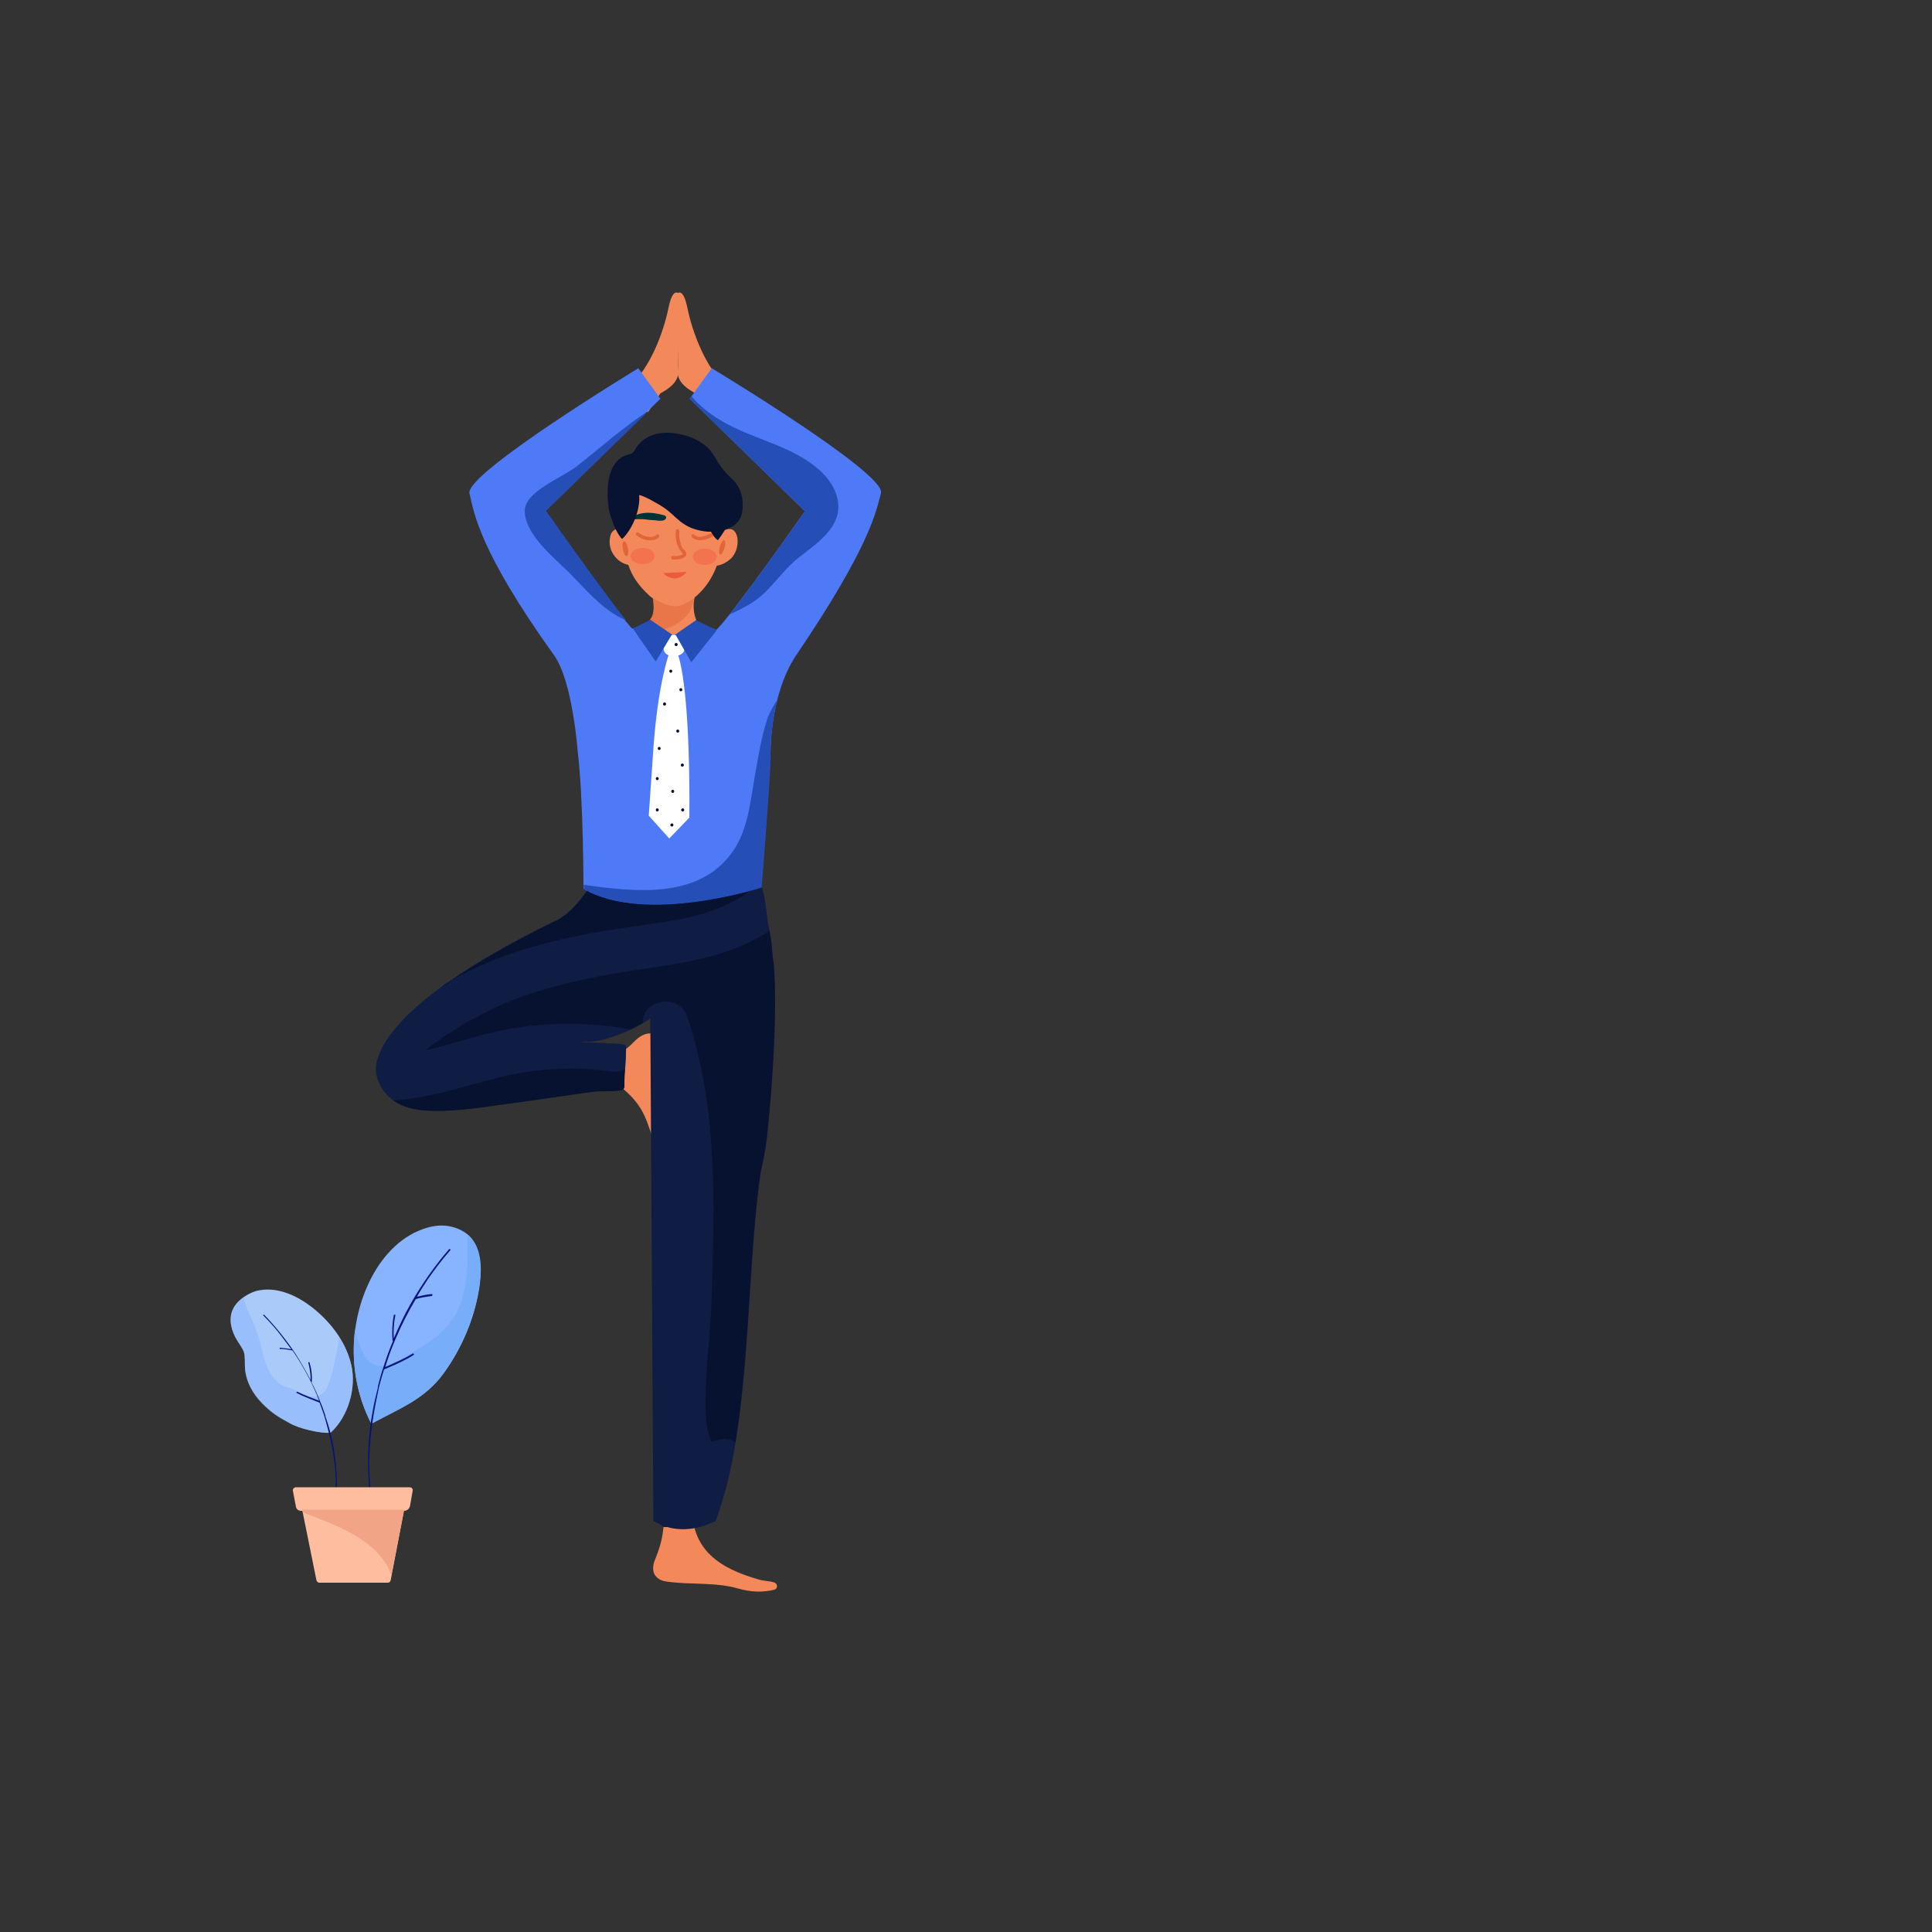 <?xml version="1.0" encoding="utf-8"?>
<!-- Generator: Adobe Illustrator 28.2.0, SVG Export Plug-In . SVG Version: 6.00 Build 0)  -->
<svg version="1.1" id="OBJECTS" xmlns="http://www.w3.org/2000/svg" xmlns:xlink="http://www.w3.org/1999/xlink" x="0px" y="0px"
	 viewBox="0 0 500 500" style="enable-background:new 0 0 500 500;" xml:space="preserve">
<rect x="0" y="0" width="500" height="500" fill="#333333" stroke="none"/>
<style type="text/css">
	.st0{opacity:0.19;}
	.st1{fill:#AACAF9;}
	.st2{fill:#88B4FF;}
	.st3{fill:#A3C9EC;}
	.st4{opacity:0.17;fill:#FFFFFF;enable-background:new    ;}
	.st5{fill:#8CB8ED;}
	.st6{fill:#071330;}
	.st7{fill:#0F1C43;}
	.st8{fill:#061230;}
	.st9{fill:#F59074;}
	.st10{fill:#E26240;}
	.st11{fill:#F3885B;}
	.st12{fill:#4F7AF7;}
	.st13{fill:#254EB7;}
	.st14{fill:#FFFFFF;}
	.st15{opacity:0.54;}
	.st16{opacity:0.5;}
	.st17{fill:#E06338;}
	.st18{fill:#003236;}
	.st19{fill:#E26439;}
	.st20{fill:#E82D1F;}
	.st21{opacity:0.35;fill:#F44A38;enable-background:new    ;}
	.st22{opacity:0.55;}
	.st23{fill:#04137A;}
	.st24{fill:#78ADF9;}
	.st25{fill:#FEBD9F;}
	.st26{fill:#F2A486;}
</style>
<g>
	<path class="st11" d="M180,101.8c0,0,1.3,1.9,3.2,4.9c0.1-0.1,0.2-0.2,0.4-0.3c2-1.7,3.7-3.6,5.5-5.5c-0.5-0.5-0.9-0.9-1.3-1.2
		c-5.1-4.4-8.6-13.6-9.9-20s-3.1-3.2-3.1-3.2s0.9,15.8,0.6,19.5C175,99.6,180,101.7,180,101.8L180,101.8z"/>
	<path class="st11" d="M170.9,101.8c0,0-1.3,1.9-3.2,4.9c-0.1-0.1-0.2-0.2-0.4-0.3c-2-1.7-3.7-3.6-5.5-5.5c0.5-0.5,0.9-0.9,1.3-1.2
		c5.1-4.4,8.6-13.6,9.9-20s3.1-3.2,3.1-3.2s-0.9,15.8-0.6,19.5C175.9,99.6,170.9,101.7,170.9,101.8L170.9,101.8z"/>
	<g>
		<g>
			<path class="st11" d="M167.9,150.7c0.8,2.4,2,6.9,0.7,9.1s-2.3,3.8-9.1,5c1.2,3.5,5.9,14,9.5,15.2s9.2,1.1,12.3-1
				c1.9-1.2,5.4-12.2,6.9-13.8c-3.6-0.6-7-2.3-8-4.7s-0.9-5.4,0.2-7.8"/>
			<g class="st16">
				<path class="st17" d="M162.2,164.4c6-0.2,16-1.5,17.3-8.9c0.2-1.4,0.5-2.5,1.3-3.1l-12.9-1.6c0.8,2.4,2,6.9,0.7,9.1
					s-2.3,3.8-9.1,5c0,0.1,0.1,0.2,0.1,0.2C160.3,164.7,161.2,164.4,162.2,164.4L162.2,164.4z"/>
			</g>
		</g>
		<g>
			<path class="st11" d="M190.8,139c-0.2-0.8-0.5-1.5-1.2-1.9c-0.8-0.4-1.7-0.1-2.5,0.3c0-4.1-0.8-8.1-2.1-12l-23.1,1
				c-0.3,2.5-1.1,8.2-1,10.7c-0.6-0.2-1.2-0.3-1.8,0c-0.7,0.4-1.1,1.1-1.2,1.9c-0.4,1.8,0.1,3.7,1.3,5.1c0.9,1.1,2.1,1.8,3.4,2.1
				c1,2.9,2.5,5.2,5.4,7.9c0.8,0.8,1.9,1.2,2.9,1.7c1.4,0.6,2.8,1.2,4.3,1.1c1-0.1,2-0.6,2.9-1.1c3.4-2.1,6-5.5,7.4-9.4
				c1.5-0.2,3-1.1,4-2.2C190.7,142.7,191.1,140.8,190.8,139L190.8,139z"/>
			<g>
				<g>
					<path class="st18" d="M172,133.4c-4.9-1.4-7.2-0.5-9.6,1.1c2.2-0.1,3.1-0.3,5.3,0c0.5,0.1,1.8,0.1,2.3,0.2
						c0.5,0.1,1.5,0.1,1.9-0.1C172.4,134.3,172.7,133.8,172,133.4"/>
					<path class="st19" d="M174.9,137.4c-0.2,1.9,0.2,3.9,1.4,5.4c0.1,0.2,0.3,0.4,0.4,0.5c0.1,0.1,0.1,0,0,0.1
						c-0.1,0.1-0.2,0.1-0.3,0.2c-0.3,0.2-0.7,0.2-1,0.3c-0.3,0-0.6,0-0.9,0c-0.2,0-0.4,0-0.5,0c-0.6,0.1-0.3,1,0.2,0.9
						c-0.2,0,0,0,0.1,0c0.1,0,0.3,0,0.4,0c0.4,0,0.7,0,1.1-0.1c0.7-0.1,2.1-0.6,1.8-1.6c-0.2-0.5-0.6-0.8-0.9-1.2
						c-0.3-0.4-0.5-0.9-0.6-1.4c-0.3-1-0.4-2.1-0.3-3.1C175.8,136.8,174.9,136.8,174.9,137.4L174.9,137.4L174.9,137.4z"/>
					<g class="st16">
						<path class="st20" d="M171.6,148.3c0.8,0.9,2,1.4,3.1,1.4c1.2-0.1,2.3-0.7,3-1.7"/>
					</g>
					<path class="st19" d="M169.9,138.4c-0.5,0.6-1.5,0.6-2.2,0.5c-0.9-0.1-1.7-0.5-2.4-1c-0.2-0.1-0.4-0.2-0.6,0
						c-0.2,0.2-0.2,0.5,0,0.6c0.9,0.7,1.9,1.2,3,1.3c1,0.1,2.2,0,2.8-0.8c0.1-0.2,0.2-0.4,0-0.6C170.3,138.3,170,138.2,169.9,138.4
						L169.9,138.4L169.9,138.4z"/>
					<path class="st19" d="M184.1,137.9c-0.6,0.4-1.3,0.7-2,0.9c-0.8,0.2-1.9,0.2-2.4-0.4c-0.4-0.4-1,0.2-0.6,0.6
						c0.8,0.9,2.1,0.9,3.1,0.7c1-0.2,1.9-0.6,2.7-1.2C184.5,138.3,184.3,138.1,184.1,137.9L184.1,137.9z"/>
					<path class="st21" d="M169.4,143.9c0,1.2-1.4,2.1-3.1,2.1s-3.1-0.9-3.1-2.1s1.4-2.1,3.1-2.1S169.4,142.7,169.4,143.9z"/>
					<path class="st21" d="M185.5,144.1c0,1.2-1.4,2.1-3.1,2.1s-3.1-0.9-3.1-2.1s1.4-2.1,3.1-2.1S185.5,142.9,185.5,144.1z"/>
				</g>
				<path class="st19" d="M186.4,143.5c-0.4-0.1-0.4-1-0.1-2s0.8-1.8,1.1-1.7c0.4,0.1,0.4,1,0.1,2S186.7,143.6,186.4,143.5z"/>
				<path class="st19" d="M162.2,143.9c-0.4,0.1-0.8-0.7-1-1.8c-0.2-1.1-0.1-1.9,0.3-2s0.8,0.7,1,1.8
					C162.7,142.9,162.6,143.8,162.2,143.9z"/>
			</g>
			<path class="st6" d="M192.2,131c0.1-3.5-1.3-5.7-2.7-7c-1.9-1.7-3.4-3.7-4.6-5.9c-1.2-2.1-3.6-4.5-8.7-5.7
				c-7.9-1.7-11,2.3-12,4.2c-0.3,0.5-0.8,0.9-1.4,1c-7.6,1.7-5.2,14.4-5.2,14.4s1.3,5.4,3.4,7.5c2.6-2.4,4.8-7.6,4.4-11.4
				c0.9,0.2,1.9,0.7,2.7,1.1c1.6,0.9,3.2,1.7,4.7,2.9c1.5,1.2,2.8,2.7,4.5,3.7c1.7,1.1,3.8,1.6,5.8,1.8c0,0,0.1,0,0.4,0
				c0.2,0,0.3,0,0.5,0c0.5,0.9,1.1,1.8,1.8,2.2c0.6-0.8,1.3-1.8,1.9-2.8C190,136.4,192.2,134.8,192.2,131L192.2,131z"/>
		</g>
	</g>
	<g>
		<path class="st11" d="M172.1,392c-0.6,4.1-0.3,6.1-2.6,11.7c-0.4,0.9-0.9,2.9,0.2,4.2c0.5,0.6,1.3,1.2,2.8,1.4
			c6.1,0.9,12.6,0.1,18.5,1.8c3.1,0.9,6.4,1.1,9.4,0.3c0.9-0.2,0.9-1.5,0.1-1.8c-1.3-0.5-2.9-0.4-4.4-0.9c-4.4-1.3-8.8-3-12.2-6.2
			s-5.5-8.5-4.1-13.2"/>
		<path class="st11" d="M159.2,272.3c2,0.3,3.7-1.5,5.2-3s3.9-2.6,5.4-1.2c0.6,0.5,0.9,1.4,1.1,2.1c0.6,2.6,0.1,5.3,0,8
			c-0.4,7.8,2.1,15.5,1.4,23.3c-3.3-4.1-3.7-10-6.5-14.6c-1.8-3-4.5-5.1-7.1-7.3"/>
		<g>
			<path class="st7" d="M200.2,249.2L200.2,249.2c-0.5-2.2-0.3-4.9-1.2-9.1c-0.8-3.6-0.8-9.5-2.7-12.1c-0.8-1.1-4.1,1.7-5.3,2
				c-10.6,2.9-21.8,2.9-32.3,0.1c-1.2-0.3-5.1-3-5.5-1.7c0,0-4.1,7.2-9.1,9.7c-4.8,2.4-41.1,19.4-46.3,35.7c0,0.1-0.1,0.2-0.1,0.3
				c-0.2,0.5-0.3,1-0.3,1.6c0,0.1,0,0.2-0.1,0.2h0c-0.3,3.4,1.7,6.9,4.4,8.8c3.7,2.6,8.5,2.8,12.8,2.7c3.2-0.1,6.4-0.4,9.5-0.8
				c8-1.1,16.1-2.2,24.2-3.4c4.4-0.6,5.3-0.9,9.7-0.9c0.7,0,2.6-0.1,3.1-0.3c0.7-0.4,0.6-0.8,0.6-1.7c0-2.7,0.4-5,0.4-7.7
				c0-0.3,0.1-1.7-0.1-2c-0.2-0.3-1-0.4-1.3-0.4c-2.2-0.3-8.6-0.3-10.4-0.6c1.7-0.2,3.3,0.8,11.1-2.3c2.4-0.9,4.8-2.2,7-3.7l0.8,130
				c0.6,0.4,1.3,0.7,2,1c0.1,0.3,0.4,0.6,0.8,0.6c0.3,0,0.5,0,0.8,0c6.5,1.9,12.5-1.6,12.5-1.6c9.4-24.8,7.7-62.9,11.7-90.3
				c0.3-1.3,0.5-2.5,0.8-3.8c0.3-1.7,0.6-3.3,0.8-4.9c0,0,0,0,0,0C201.7,263.5,200.3,249.3,200.2,249.2L200.2,249.2z"/>
			<path class="st8" d="M161.7,276.8c-1,0.5-2.2,0.7-3.5,0.5c-9.8-1.4-19.7-0.8-29.3,1.6c-9.1,2.3-17.7,5.3-27.1,5.9
				c3.7,2.6,8.4,2.8,12.7,2.7c3.2-0.1,6.4-0.4,9.5-0.8c8.1-1.1,16.1-2.2,24.2-3.4c4.4-0.6,5.3-0.9,9.7-0.9c0.7,0,2.6-0.1,3.1-0.3
				c0.7-0.4,0.6-0.8,0.6-1.7C161.5,279.1,161.6,277.9,161.7,276.8L161.7,276.8z"/>
			<path class="st8" d="M200.2,249.2L200.2,249.2c-0.4-2.1-0.3-4.6-1.1-8.3c-13.2,8.8-29.1,8.7-44.7,11.9c-9.9,2-19.9,4.6-28.9,9.3
				c-4.8,2.5-10.7,5.8-15.4,9.7c7.2-1.6,14.2-4.2,21.6-5.5c9.9-1.8,19.5-1.7,29.4-0.3c0.7,0.1,1.2,0.3,1.8,0.5
				c1.2-0.5,2.4-1.2,3.5-1.8c-0.4-5.9,9.3-8,11.5-1.5c7.9,23.8,7,47.6,6.3,72.4c-0.3,8.9-1.5,17.8-1.6,26.8c0,2.9,0,6,0.8,8.7
				c0.2,0.5,0.4,1.5,0.8,2.1c0-0.2,0.8-0.3,1.4-0.5c1.9-0.6,3.5-0.3,4.7,0.6c3.7-22.5,3.5-49.3,6.5-69.9c0.3-1.3,0.5-2.5,0.8-3.8
				c0.3-1.7,0.6-3.3,0.8-4.9c0,0,0,0,0,0C201.7,263.5,200.2,249.3,200.2,249.2L200.2,249.2z"/>
			<path class="st8" d="M114.7,255c8.3-5.2,17.8-8.7,27.3-11.1c9.2-2.4,18.5-3.6,27.9-5c9.5-1.4,18.8-3.4,26.1-10
				c0.2-0.2,0.4-0.3,0.6-0.4c-0.1-0.1-0.1-0.3-0.2-0.4c-0.8-1.1-4.1,1.7-5.3,2c-10.6,2.9-21.8,2.9-32.3,0.1c-1.2-0.3-5.1-3-5.5-1.7
				c0,0-4.1,7.2-9.1,9.7c-2.9,1.4-17.4,8.3-29.6,17.1C114.6,255.1,114.7,255.1,114.7,255L114.7,255z"/>
		</g>
	</g>
	<g>
		<g>
			<path class="st12" d="M184.2,95.3l-5.7,7.9l29.8,29.1c0,0-18.7,26.7-22.9,30.7l0,0l-5.1-1.8c-6.2,6.5-13,0.3-13,0.3l-3.7,1.2
				c-4.7-5-22.5-30.4-22.5-30.4l29.8-29.1l-5.7-7.9c0,0-45,27.3-43.7,32.4c1.2,5.1,2.5,14.8,21.9,41.9c4.8,6.7,6.1,24.8,6.1,24.8
				l0,0C151,206.5,151,230,151,230c16.1,9.3,46-0.4,46-0.4s1.8-21.6,2.4-33.9c0,0-0.4-15.7,6.7-26.2c18.7-27.6,20.6-36.8,21.9-41.9
				S184.2,95.3,184.2,95.3L184.2,95.3z"/>
			<path class="st13" d="M201.2,181.1c-1.2,1.8-2.3,3.7-2.9,5.8c-1.2,3.9-1.9,8-2.6,12c-1.4,7.2-1.8,15.7-6.3,21.8
				c-8.8,12.1-25.3,10.1-38.2,8.3c0,0,0,0-0.1,0c0,0.7,0,1.1,0,1.1c16.1,9.3,46-0.4,46-0.4s1.8-21.6,2.4-33.9
				C199.3,195.8,199.2,188.8,201.2,181.1L201.2,181.1z"/>
			<path class="st13" d="M149.1,120.8c-3.6,2.8-13.3,6.4-13.3,11.4c0,6,7.4,12,11.3,15.8c4.5,4.5,8.8,9.9,14.8,12.5c0,0,0.1,0,0.1,0
				c-6.3-7.8-20.7-28.3-20.7-28.3l26.7-26C161.2,110.6,155.4,115.9,149.1,120.8z"/>
			<path class="st13" d="M206.7,144.3c5.3-4.1,12.5-8.8,9.6-16.7c-2.3-6.3-9.7-10.1-15.5-12.5c-7.7-3.1-15.2-5.4-21.1-11.7
				c-0.3-0.3-0.5-0.6-0.7-0.9l-0.5,0.7l29.8,29.1c0,0-12.7,18.1-19.4,26.7c3.4-1.6,6.8-3.3,9.4-6
				C201.2,150.1,203.4,146.9,206.7,144.3L206.7,144.3z"/>
		</g>
		<g>
			<g>
				<path class="st14" d="M173.7,164.4c0,0-2.3,1.2-2,3.4c0.2,2.2,2.9,2.1,2.9,2.1s2.7-0.3,2.6-2.3
					C177.1,165.6,175.4,163.8,173.7,164.4z"/>
				<path class="st14" d="M173,169.6c0,0-2.8,8-3.9,24.1c-1.1,15.7-1.2,17.4-1.2,17.4l5.3,5.9l5.2-5.4c0,0,0.5-32.6-3.1-42.7
					L173,169.6L173,169.6z"/>
			</g>
			<path class="st8" d="M173.6,174.1c0.5,0,0.5-0.8,0-0.8S173.1,174.1,173.6,174.1L173.6,174.1z"/>
			<path class="st8" d="M176.2,178.9c0.5,0,0.5-0.8,0-0.8S175.7,178.9,176.2,178.9L176.2,178.9z"/>
			<path class="st8" d="M172,182.6c0.5,0,0.5-0.8,0-0.8S171.4,182.6,172,182.6L172,182.6z"/>
			<path class="st8" d="M175.4,189.6c0.5,0,0.5-0.8,0-0.8S174.9,189.6,175.4,189.6L175.4,189.6z"/>
			<path class="st8" d="M170.6,194.1c0.5,0,0.5-0.8,0-0.8S170.1,194.1,170.6,194.1L170.6,194.1z"/>
			<path class="st8" d="M176.6,198.4c0.5,0,0.5-0.8,0-0.8S176,198.4,176.6,198.4L176.6,198.4z"/>
			<path class="st8" d="M170.1,201.9c0.5,0,0.5-0.8,0-0.8S169.6,201.9,170.1,201.9L170.1,201.9z"/>
			<path class="st8" d="M174.1,205.2c0.5,0,0.5-0.8,0-0.8S173.6,205.2,174.1,205.2L174.1,205.2z"/>
			<path class="st8" d="M170.1,210c0.5,0,0.5-0.8,0-0.8S169.6,210,170.1,210L170.1,210z"/>
			<path class="st8" d="M176.7,210c0.5,0,0.5-0.8,0-0.8S176.1,210,176.7,210L176.7,210z"/>
			<path class="st8" d="M173.9,213.9c0.5,0,0.5-0.8,0-0.8S173.3,213.9,173.9,213.9L173.9,213.9z"/>
			<path class="st8" d="M175,167.2c0.5,0,0.5-0.8,0-0.8S174.4,167.2,175,167.2L175,167.2z"/>
		</g>
		<g>
			<polygon class="st13" points="174.8,164.2 178.9,171.4 185.5,163.1 180.1,160.5 			"/>
			<polygon class="st13" points="173.9,164.2 169.7,171.2 163.8,162.7 168.3,160.4 			"/>
		</g>
	</g>
</g>
<g>
	<g>
		<path class="st1" d="M85.5,370.8c4.6-4.1,6.8-11.6,5.4-17.6c-1.4-6-5.4-11.2-10.3-15c-3.8-2.9-8.6-5.1-13.3-4.3
			c-1.4,0.2-2.7,0.8-3.8,1.5c-1.4,0.9-2.7,2.1-3.3,3.6c-1.1,2.5-0.3,5.5,1.2,7.9c0.6,1,1.3,1.9,1.7,2.9c0.4,1.3,0.2,2.8,0.3,4.1
			c0.2,3.5,2,6.8,4.5,9.3s4,3.4,7.1,5.1C77.3,369.7,82.8,371,85.5,370.8"/>
		<g class="st22">
			<path class="st2" d="M90.9,353.2c-0.6-2.5-1.7-5-3.1-7.2c-0.2,1.4-0.4,2.7-0.7,4.1c-0.6,2.8-1.2,6-2.3,8.7
				c-1.1,2.6-3.3,3.2-5.8,2.2c-1.4-0.5-2.7-1.4-4.1-1.8c-1.5-0.4-2.5-0.8-3.6-2c-1.9-2.1-2.8-4.8-3.4-7.5c-0.7-3.2-1.7-6-3-8.9
				c-0.7-1.5-1.5-3.2-1.8-5c-1.2,0.8-2.3,2-2.9,3.3c-1.1,2.5-0.3,5.5,1.2,7.9c0.6,1,1.3,1.9,1.7,2.9c0.4,1.3,0.2,2.8,0.3,4.1
				c0.2,3.5,2,6.8,4.5,9.3s4,3.4,7.1,5.1c2.4,1.3,7.9,2.6,10.6,2.4C90.1,366.7,92.3,359.2,90.9,353.2L90.9,353.2z"/>
		</g>
		<path class="st23" d="M87.1,387.7c0.3-5.7-0.2-11.4-1.6-16.9c-0.3-1.3-0.7-2.5-1.1-3.7c-0.1-0.2-0.2-0.5-0.2-0.7c0,0,0-0.1,0-0.1
			l0,0c-0.5-1.5-1.1-3.1-1.7-4.5c-0.6-1.4-1.2-2.8-1.9-4.1c0,0,0.1-0.1,0.1-0.1c0.1-1.7-0.1-3.4-0.6-5c-0.1-0.2-0.4-0.1-0.3,0.1
			c0.4,1.5,0.6,3,0.6,4.5c-1.2-2.3-2.5-4.6-3.9-6.8c-2.4-3.6-5.1-7-8.1-10.1c-0.2-0.2-0.4,0.1-0.2,0.2c1.7,1.7,3.3,3.5,4.8,5.5
			c0.8,1.1,1.6,2.1,2.4,3.2c-0.9-0.2-1.9-0.3-2.9-0.4c-0.2,0-0.2,0.3,0,0.3c1.1,0,2.1,0.2,3.2,0.4c1.6,2.3,3,4.7,4.3,7.2
			c1,1.9,1.8,3.8,2.6,5.8c-1.9-0.7-3.8-1.4-5.6-2.3c-0.2-0.1-0.4,0.2-0.2,0.3c1.9,1,3.9,1.7,5.9,2.5c0.4,1.1,0.8,2.2,1.2,3.3
			c-0.1,0.1,2.8,8.3,3,16.8c0,1.6,0,3.1-0.1,4.7C86.7,388,87.1,388,87.1,387.7L87.1,387.7z"/>
	</g>
	<g>
		<path class="st2" d="M96.1,368.4c-5.7-10.8-6-24.2-1.1-35.4c2.7-6.2,7.2-11.9,13.4-14.5c2.1-0.9,4.5-1.5,6.8-1.3s4.6,1.1,6.3,2.7
			c3.1,3.1,3.2,8,2.7,12.3c-1.1,8.3-4.4,16.3-9.3,23.1S103.4,364.3,96.1,368.4"/>
		<path class="st24" d="M91.9,343.9c0.3,2.2,1.1,4.4,2.2,6.5c3.2,5.8,8.2,2.1,12.4-0.3c5-2.8,9.5-5.8,12-11.1
			c2.8-6,2.5-12.9,2.5-19.4c0.1,0.1,0.3,0.2,0.4,0.4c3.1,3.1,3.2,8,2.7,12.3c-1.1,8.3-4.4,16.3-9.3,23.1s-11.3,9.1-18.7,13.1
			C92.2,360.9,90.8,352.2,91.9,343.9L91.9,343.9z"/>
		<path class="st23" d="M95.8,387.2c-0.9-7.4-0.7-15,0.7-22.3c0.3-1.7,0.7-3.3,1.1-5c0.1-0.3,0.2-0.7,0.2-1c0,0,0-0.1,0-0.1l0,0
			c0.5-2.1,1.1-4.1,1.8-6.1c0.6-1.9,1.3-3.8,2.1-5.6c0,0-0.1-0.1-0.1-0.1c-0.2-2.2-0.1-4.4,0.3-6.6c0.1-0.3,0.5-0.2,0.4,0.1
			c-0.4,1.9-0.5,3.9-0.4,5.9c1.3-3.1,2.8-6.2,4.5-9.2c2.8-4.9,6.1-9.6,9.8-13.9c0.2-0.2,0.5,0.1,0.3,0.3c-2.1,2.4-4,4.9-5.8,7.5
			c-1,1.5-1.9,2.9-2.8,4.5c1.2-0.3,2.5-0.6,3.8-0.7c0.3,0,0.3,0.4,0,0.5c-1.4,0.2-2.8,0.4-4.1,0.8c-1.9,3.2-3.6,6.5-5,9.8
			c-1.1,2.5-2.1,5.1-2.9,7.8c2.4-1.1,4.9-2.1,7.1-3.5c0.2-0.1,0.5,0.2,0.2,0.4c-2.4,1.5-5,2.6-7.6,3.7c-0.5,1.5-0.9,3-1.3,4.5
			c0.1,0.1-2.9,11.1-2.5,22.2c0.1,2.1,0.2,4.1,0.5,6.2C96.4,387.6,95.8,387.6,95.8,387.2L95.8,387.2z"/>
	</g>
	<g>
		<path class="st25" d="M106.8,385.8c0.1-0.5-0.3-0.9-0.8-0.9H76.6c-0.5,0-0.9,0.5-0.8,0.9l0.8,4.2c0.1,0.6,0.7,1,1.3,1h26.7
			c0.7,0,1.3-0.5,1.5-1.2L106.8,385.8L106.8,385.8z"/>
		<path class="st25" d="M78.2,390.7l3.7,18.3c0.1,0.3,0.4,0.6,0.7,0.6h17.8c0.3,0,0.6-0.2,0.7-0.6l3.5-18.3L78.2,390.7L78.2,390.7z"
			/>
		<path class="st26" d="M101.3,407.6l3.3-16.9H78.2l0.2,0.7C87,394.8,97.9,398.4,101.3,407.6L101.3,407.6z"/>
	</g>
</g>
</svg>
